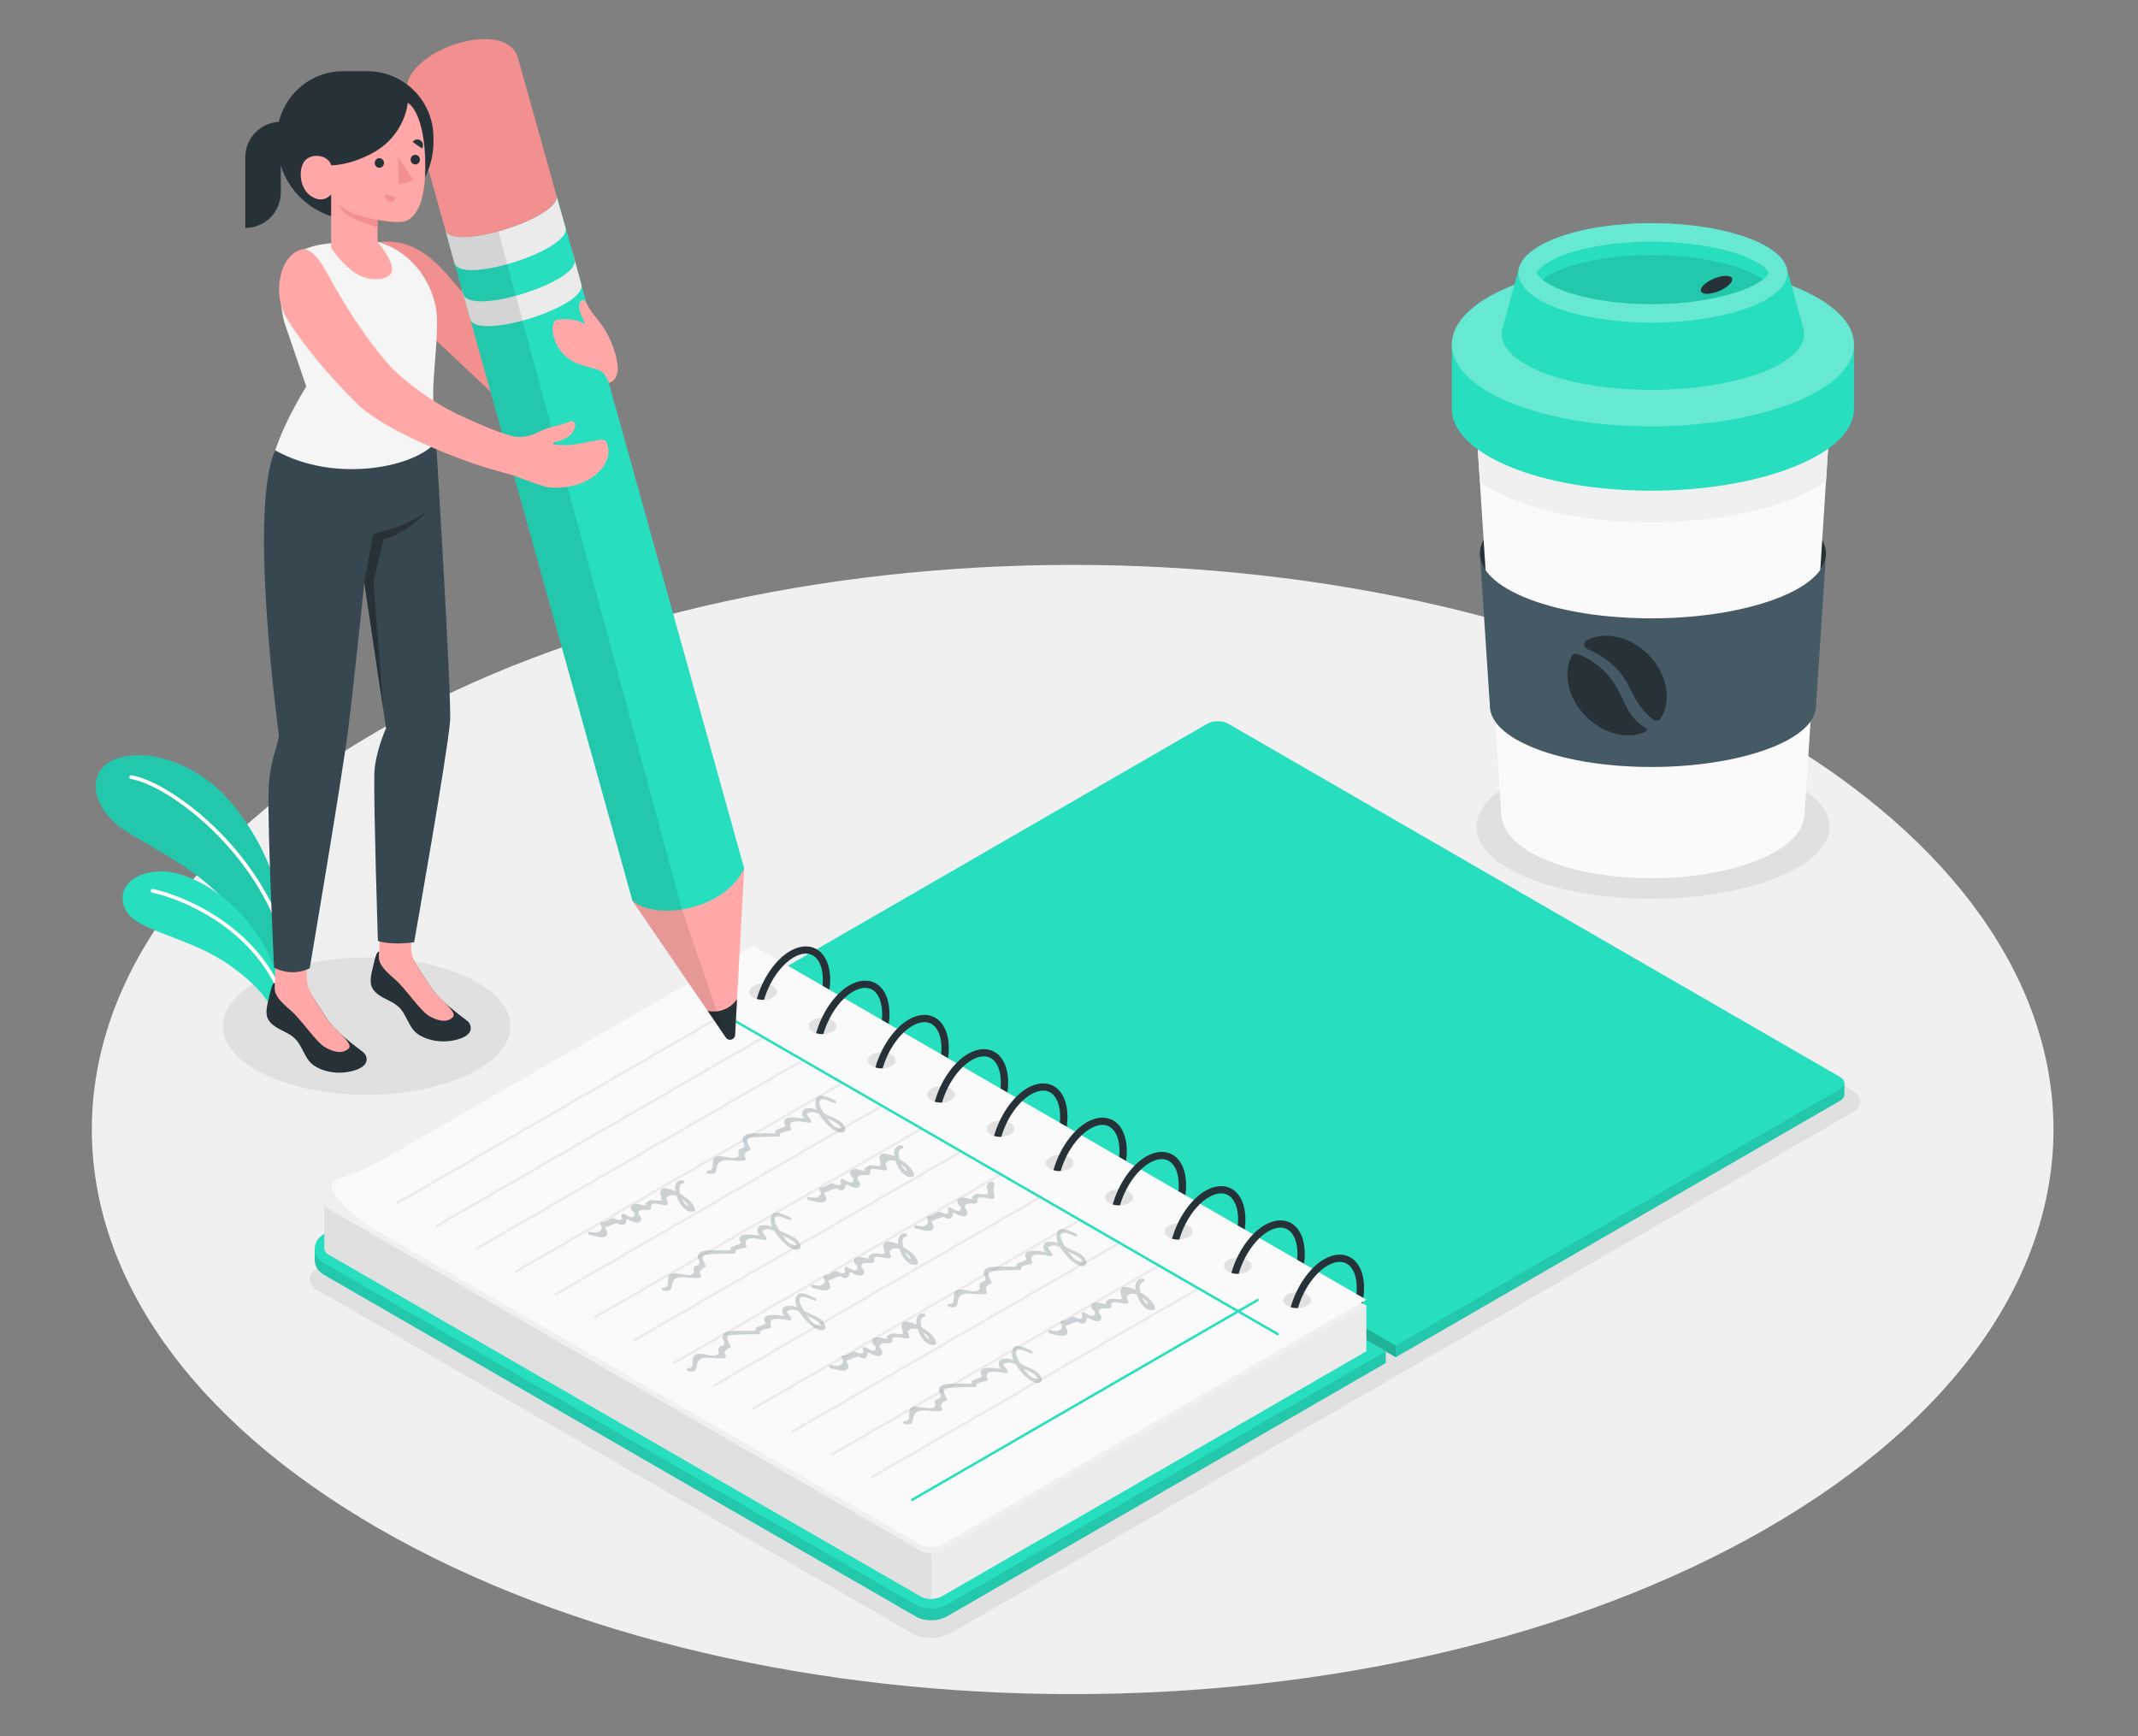 <?xml version="1.0" encoding="utf-8"?>
<!-- Generator: Adobe Illustrator 24.3.0, SVG Export Plug-In . SVG Version: 6.00 Build 0)  -->
<svg version="1.1" xmlns="http://www.w3.org/2000/svg" xmlns:xlink="http://www.w3.org/1999/xlink" x="0px" y="0px"
	 viewBox="0 0 500 406" style="enable-background:new 0 0 500 406;" xml:space="preserve">
<rect x="0" y="0" width="500" height="406" fill="#808080" stroke="none"/>
<style type="text/css">
	.st0{fill:#F0F0F0;}
	.st1{fill:#E0E0E0;}
	.st2{fill:#27DEBF;}
	.st3{opacity:0.1;}
	.st4{fill:#FFFFFF;}
	.st5{opacity:0.2;}
	.st6{fill:#EBEBEB;}
	.st7{fill:#FAFAFA;}
	.st8{fill:#263238;}
	.st9{fill:none;stroke:#EBEBEB;stroke-width:0.569;stroke-linecap:round;stroke-miterlimit:10;}
	.st10{fill:none;stroke:#27DEBF;stroke-width:0.569;stroke-linecap:round;stroke-miterlimit:10;}
	.st11{opacity:0.25;}
	.st12{fill:#455A64;}
	.st13{fill:#F28F8F;}
	.st14{fill:#FFA8A7;}
	.st15{fill:#37474F;}
	.st16{fill:#F5F5F5;}
	.st17{opacity:0.3;}
</style>
<g id="Floor">
	<path id="Floor_4_" class="st0" d="M88.66,357.53c89.58,51.57,234.81,51.57,324.39,0c89.58-51.57,89.58-135.17,0-186.74
		c-89.58-51.57-234.81-51.57-324.39,0C-0.92,222.36-0.92,305.96,88.66,357.53z"/>
</g>
<g id="Shadow">
	<path id="Shadows_1_" class="st1" d="M74.26,301.73l139,80.25c2.49,1.44,6.53,1.44,9.02,0l210.88-121.75
		c2.49-1.44,2.49-3.77,0-5.21l-138.99-80.25c-2.49-1.44-6.53-1.44-9.02,0L74.26,296.53C71.77,297.96,71.77,300.29,74.26,301.73z"/>
	<path id="Shadow_3_" class="st1" d="M415.57,181.49c-16.4-6.57-42.56-6.57-58.42,0c-15.86,6.57-15.86,17.22,0,23.78
		c15.86,6.57,42.01,6.57,58.42,0C431.97,198.7,431.97,188.06,415.57,181.49z"/>
	<ellipse id="Shadow_2_" class="st1" cx="85.75" cy="239.99" rx="33.63" ry="16.03"/>
</g>
<g id="Plants">
	<g id="Plants_4_">
		<g id="XMLID_1237_">
			<path id="XMLID_1241_" class="st2" d="M65.21,210.94c-0.51-6.35-5.41-17.18-12.66-24.9c-7.25-7.72-18.86-11.43-26.01-8.32
				c-6.67,2.9-5.2,11.83,3.6,17.12c8.8,5.29,21.9,11.77,26.39,21.78l8.69,12.02V210.94z"/>
			<path id="XMLID_1240_" class="st3" d="M65.21,210.94c-0.51-6.35-5.41-17.18-12.66-24.9c-7.25-7.72-18.86-11.43-26.01-8.32
				c-6.67,2.9-5.2,11.83,3.6,17.12c8.8,5.29,21.9,11.77,26.39,21.78l8.69,12.02V210.94z"/>
			<g id="XMLID_1238_">
				<path id="XMLID_1239_" class="st4" d="M66.13,219.26c0.05,0,0.09-0.01,0.14-0.02c0.23-0.08,0.36-0.33,0.28-0.56
					c-7.14-21.54-27.38-35.98-35.79-37.36c-0.23-0.04-0.47,0.12-0.51,0.36c-0.04,0.24,0.12,0.47,0.36,0.51
					c8.22,1.35,28.07,15.55,35.09,36.77C65.77,219.14,65.94,219.26,66.13,219.26z"/>
			</g>
		</g>
		<g id="XMLID_1235_">
			<path id="XMLID_1236_" class="st2" d="M64.26,237.16c-1.31-3.49-6.14-9.03-13.59-13.33c-8.23-4.76-18.31-6.44-20.92-10.44
				c-3.14-4.81,0.72-9.91,8.82-9.56c8.09,0.35,23.06,10.15,26.64,26.43L64.26,237.16z"/>
		</g>
		<g id="XMLID_1233_">
			<path id="XMLID_1234_" class="st4" d="M64.64,230.55c0.07,0,0.13-0.01,0.2-0.05c0.22-0.11,0.3-0.37,0.2-0.59
				c-6.97-13.87-21.67-20.35-29.26-22c-0.24-0.05-0.47,0.1-0.52,0.34c-0.05,0.24,0.1,0.47,0.34,0.52
				c7.44,1.61,21.84,7.96,28.66,21.54C64.32,230.46,64.48,230.55,64.64,230.55z"/>
		</g>
	</g>
</g>
<g id="Notebook_1_">
	<g id="Notebook_2_">
		<g id="XMLID_220_">
			<path id="XMLID_224_" class="st2" d="M178.43,231.99v-2.74l103.9-57.24c1.36-0.79,3.57-0.79,4.93,0l144.07,81.29
				c0,0,0,2.21,0,2.72c0,0.52-0.34,1.03-1.02,1.42l-103.9,59.98L178.43,231.99z"/>
			<path id="XMLID_223_" class="st3" d="M431.33,256.02c0-0.51,0-2.72,0-2.72l-1.76-0.99l-103.16,62.38v2.74l103.9-59.98
				C430.99,257.05,431.33,256.54,431.33,256.02z"/>
			<path id="XMLID_222_" class="st2" d="M178.43,229.25l103.9-59.98c1.36-0.79,3.57-0.79,4.93,0l143.05,82.59
				c1.36,0.79,1.36,2.06,0,2.85l-103.9,59.98L178.43,229.25z"/>
			<polygon id="XMLID_221_" class="st5" points="326.41,317.43 326.41,314.69 178.43,229.25 178.43,231.99 			"/>
		</g>
		<g id="XMLID_216_">
			<path id="XMLID_219_" class="st2" d="M180.8,233.31l-105.03,55.3l-2.16,3.4v2.73c0,1.37,0.79,2.6,2.16,3.4l138.42,79.92
				c1,0.58,2.28,0.89,3.6,0.89c1.32,0,2.6-0.32,3.6-0.89l102.69-59.29v-2.73L180.8,233.31z"/>
			<path id="XMLID_218_" class="st3" d="M180.8,233.31l-105.03,55.3l-2.16,3.4v2.73c0,1.37,0.79,2.6,2.16,3.4l138.42,79.92
				c1,0.58,2.28,0.89,3.6,0.89c1.32,0,2.6-0.32,3.6-0.89l102.69-59.29v-2.73L180.8,233.31z"/>
			<path id="XMLID_217_" class="st2" d="M217.8,376.21c-1.32,0-2.6-0.32-3.6-0.89L75.77,295.4c-1.37-0.79-2.16-2.03-2.16-3.4
				c0-1.37,0.79-2.6,2.16-3.4l100.41-57.97l147.91,85.4L221.4,375.32C220.4,375.89,219.12,376.21,217.8,376.21z"/>
		</g>
		<g id="XMLID_212_">
			<path id="XMLID_215_" class="st6" d="M176.18,222.61l-99.27,57.31l-1.02,1.42V292v0c0,0.51,0.34,1.03,1.02,1.42l138.43,79.92
				c1.36,0.79,3.57,0.79,4.93,0l99.27-57.31v-10.65L176.18,222.61z"/>
			<path id="XMLID_214_" class="st0" d="M319.54,305.38l-1.24,0.72l-16.15,9.32l-3.01,1.74l-78.87,45.53
				c-1.37,0.79-3.57,0.79-4.93,0L76.9,282.77c-1.35-0.79-1.35-2.06,0-2.85l1.32-0.76l97.95-56.55l142.13,82.06l0.3,0.18
				L319.54,305.38z"/>
			<path id="XMLID_213_" class="st1" d="M217.8,363.29v10.65c-0.89,0-1.79-0.19-2.46-0.59L76.9,293.42
				c-0.67-0.39-1.01-0.9-1.01-1.42v-10.65c0,0.51,0.34,1.02,1.01,1.42l138.43,79.93C216.01,363.09,216.91,363.29,217.8,363.29z"/>
		</g>
		<path id="XMLID_211_" class="st7" d="M319.54,303.96l-17.87,10.31l-2.8,1.62l-78.6,45.38c-1.37,0.79-3.57,0.79-4.93,0L91.37,289.7
			c-1.12-0.61-2.15-1.22-3.12-1.8c-5.04-3.07-8.08-5.82-10.03-8.74c-0.08-0.13-0.16-0.24-0.24-0.36c-0.16-0.24-0.26-0.49-0.31-0.74
			c-0.23-1.09,0.5-2.14,1.73-2.5c2.4-0.72,6.03-1.99,9.35-3.89c0.05-0.02,0.08-0.05,0.13-0.07l87.3-50.4L319.54,303.96z"/>
		<g id="XMLID_169_">
			<g id="XMLID_206_">
				<path id="XMLID_210_" class="st3" d="M301.04,302.71c-1.26,0.74-1.26,1.93,0,2.67c1.26,0.74,3.33,0.74,4.6,0
					c1.28-0.74,1.28-1.93,0-2.67C304.36,301.97,302.3,301.97,301.04,302.71z"/>
				<path id="XMLID_208_" class="st8" d="M315.83,294.08c-1.75-1.01-3.95-0.85-6.19,0.43c-3.47,2.01-6.48,6.5-7.79,11.2
					c0.52,0.17,1.12,0.24,1.7,0.2c1.21-4.19,3.87-8.14,6.94-9.93c1-0.57,1.96-0.87,2.82-0.87c0.6,0,1.16,0.15,1.66,0.43
					c1.48,0.85,2.33,2.94,2.33,5.7c0,0.46-0.02,0.91-0.08,1.37l1.62,0.93c0.11-0.77,0.17-1.55,0.17-2.3
					C319.02,297.87,317.85,295.25,315.83,294.08z"/>
				<path id="XMLID_207_" class="st8" d="M318.69,304.45c-0.01,0.13-0.05,0.26-0.08,0.4l-0.3-0.18L318.69,304.45z"/>
			</g>
			<g id="XMLID_202_">
				<path id="XMLID_205_" class="st3" d="M287.17,294.7c-1.26,0.74-1.26,1.93,0,2.67c1.26,0.74,3.33,0.74,4.6,0
					c1.28-0.74,1.28-1.93,0-2.67C290.49,293.96,288.43,293.96,287.17,294.7z"/>
				<path id="XMLID_203_" class="st8" d="M301.96,286.07c-1.75-1.01-3.95-0.85-6.19,0.43c-3.47,2.02-6.48,6.5-7.79,11.2
					c0.52,0.17,1.12,0.24,1.7,0.2c1.21-4.19,3.87-8.14,6.94-9.93c1-0.57,1.96-0.87,2.82-0.87c0.6,0,1.16,0.15,1.66,0.43
					c1.48,0.85,2.33,2.94,2.33,5.7c0,0.46-0.02,0.91-0.08,1.37l1.62,0.93c0.11-0.77,0.17-1.55,0.17-2.3
					C305.14,289.86,303.98,287.24,301.96,286.07z"/>
			</g>
			<g id="XMLID_198_">
				<path id="XMLID_201_" class="st3" d="M273.29,286.69c-1.26,0.74-1.26,1.93,0,2.67c1.26,0.74,3.33,0.74,4.6,0
					c1.28-0.74,1.28-1.93,0-2.67C276.62,285.95,274.56,285.95,273.29,286.69z"/>
				<path id="XMLID_199_" class="st8" d="M288.08,278.06c-1.75-1.01-3.95-0.85-6.19,0.43c-3.47,2.02-6.48,6.5-7.79,11.2
					c0.52,0.17,1.12,0.24,1.7,0.2c1.21-4.19,3.87-8.14,6.94-9.93c1-0.57,1.96-0.87,2.82-0.87c0.6,0,1.16,0.15,1.66,0.43
					c1.48,0.85,2.33,2.94,2.33,5.7c0,0.46-0.02,0.91-0.08,1.37l1.62,0.93c0.11-0.77,0.17-1.55,0.17-2.3
					C291.27,281.85,290.11,279.23,288.08,278.06z"/>
			</g>
			<g id="XMLID_194_">
				<path id="XMLID_197_" class="st3" d="M259.42,278.68c-1.26,0.74-1.26,1.93,0,2.67c1.26,0.74,3.33,0.74,4.6,0
					c1.28-0.74,1.28-1.93,0-2.67C262.74,277.94,260.68,277.94,259.42,278.68z"/>
				<path id="XMLID_195_" class="st8" d="M274.21,270.05c-1.75-1.01-3.95-0.85-6.19,0.43c-3.47,2.01-6.48,6.5-7.79,11.2
					c0.52,0.17,1.12,0.24,1.7,0.2c1.21-4.19,3.87-8.14,6.94-9.93c1-0.57,1.96-0.87,2.82-0.87c0.6,0,1.16,0.15,1.66,0.43
					c1.48,0.85,2.33,2.94,2.33,5.7c0,0.46-0.02,0.91-0.08,1.37l1.62,0.93c0.11-0.77,0.17-1.55,0.17-2.3
					C277.4,273.84,276.24,271.22,274.21,270.05z"/>
			</g>
			<g id="XMLID_190_">
				<path id="XMLID_193_" class="st3" d="M245.54,270.67c-1.26,0.74-1.26,1.93,0,2.67c1.26,0.74,3.33,0.74,4.6,0
					c1.28-0.74,1.28-1.93,0-2.67C248.87,269.93,246.81,269.93,245.54,270.67z"/>
				<path id="XMLID_191_" class="st8" d="M260.34,262.04c-1.75-1.01-3.95-0.85-6.19,0.43c-3.47,2.01-6.48,6.5-7.79,11.2
					c0.52,0.17,1.12,0.24,1.7,0.2c1.21-4.19,3.87-8.14,6.94-9.93c1-0.57,1.96-0.87,2.82-0.87c0.6,0,1.16,0.15,1.66,0.43
					c1.48,0.85,2.33,2.94,2.33,5.7c0,0.46-0.02,0.91-0.08,1.37l1.62,0.93c0.11-0.77,0.17-1.55,0.17-2.3
					C263.52,265.83,262.36,263.21,260.34,262.04z"/>
			</g>
			<g id="XMLID_186_">
				<path id="XMLID_189_" class="st3" d="M231.67,262.66c-1.26,0.74-1.26,1.93,0,2.67c1.26,0.74,3.33,0.74,4.6,0
					c1.28-0.74,1.28-1.93,0-2.67C234.99,261.92,232.93,261.92,231.67,262.66z"/>
				<path id="XMLID_187_" class="st8" d="M246.46,254.03c-1.75-1.01-3.95-0.85-6.19,0.43c-3.47,2.02-6.48,6.5-7.79,11.2
					c0.52,0.17,1.12,0.24,1.7,0.2c1.21-4.19,3.87-8.14,6.94-9.93c1-0.57,1.96-0.87,2.82-0.87c0.6,0,1.16,0.15,1.66,0.43
					c1.48,0.85,2.33,2.94,2.33,5.7c0,0.46-0.02,0.91-0.08,1.37l1.62,0.93c0.11-0.77,0.17-1.55,0.17-2.3
					C249.65,257.82,248.49,255.2,246.46,254.03z"/>
			</g>
			<g id="XMLID_182_">
				<path id="XMLID_185_" class="st3" d="M217.8,254.65c-1.26,0.74-1.26,1.93,0,2.67c1.26,0.74,3.33,0.74,4.6,0
					c1.28-0.74,1.28-1.93,0-2.67C221.12,253.91,219.06,253.91,217.8,254.65z"/>
				<path id="XMLID_183_" class="st8" d="M232.59,246.02c-1.75-1.01-3.95-0.85-6.19,0.43c-3.47,2.01-6.48,6.5-7.79,11.2
					c0.52,0.17,1.12,0.24,1.7,0.2c1.21-4.19,3.87-8.14,6.94-9.93c1-0.57,1.96-0.87,2.82-0.87c0.6,0,1.16,0.15,1.66,0.43
					c1.48,0.85,2.33,2.94,2.33,5.7c0,0.46-0.02,0.91-0.08,1.37l1.62,0.93c0.11-0.77,0.17-1.55,0.17-2.3
					C235.78,249.81,234.61,247.19,232.59,246.02z"/>
			</g>
			<g id="XMLID_178_">
				<path id="XMLID_181_" class="st3" d="M203.92,246.64c-1.26,0.74-1.26,1.93,0,2.67c1.26,0.74,3.33,0.74,4.6,0
					c1.28-0.74,1.28-1.93,0-2.67S205.19,245.9,203.92,246.64z"/>
				<path id="XMLID_179_" class="st8" d="M218.71,238.01c-1.75-1.01-3.95-0.85-6.19,0.43c-3.47,2.01-6.48,6.5-7.79,11.2
					c0.52,0.17,1.12,0.24,1.7,0.2c1.21-4.19,3.87-8.14,6.94-9.93c1-0.57,1.96-0.87,2.82-0.87c0.6,0,1.16,0.15,1.66,0.43
					c1.48,0.85,2.33,2.94,2.33,5.7c0,0.46-0.02,0.91-0.08,1.37l1.62,0.93c0.11-0.77,0.17-1.55,0.17-2.3
					C221.9,241.8,220.74,239.18,218.71,238.01z"/>
			</g>
			<g id="XMLID_174_">
				<path id="XMLID_177_" class="st3" d="M190.05,238.63c-1.26,0.74-1.26,1.93,0,2.67c1.26,0.74,3.33,0.74,4.6,0
					c1.28-0.74,1.28-1.93,0-2.67C193.38,237.89,191.31,237.89,190.05,238.63z"/>
				<path id="XMLID_175_" class="st8" d="M204.84,230c-1.75-1.01-3.95-0.85-6.19,0.43c-3.47,2.01-6.48,6.5-7.79,11.2
					c0.52,0.17,1.12,0.24,1.7,0.2c1.21-4.19,3.87-8.14,6.94-9.93c1-0.57,1.96-0.87,2.82-0.87c0.6,0,1.16,0.15,1.66,0.43
					c1.48,0.85,2.33,2.94,2.33,5.7c0,0.46-0.02,0.91-0.08,1.37l1.62,0.93c0.11-0.77,0.17-1.55,0.17-2.3
					C208.03,233.79,206.87,231.17,204.84,230z"/>
			</g>
			<g id="XMLID_170_">
				<path id="XMLID_173_" class="st3" d="M176.17,230.62c-1.26,0.74-1.26,1.93,0,2.67c1.26,0.74,3.33,0.74,4.6,0
					c1.28-0.74,1.28-1.93,0-2.67C179.5,229.88,177.44,229.88,176.17,230.62z"/>
				<path id="XMLID_171_" class="st8" d="M190.97,221.99c-1.75-1.01-3.95-0.85-6.19,0.43c-3.47,2.01-6.48,6.5-7.79,11.2
					c0.52,0.17,1.12,0.24,1.7,0.2c1.21-4.19,3.87-8.14,6.94-9.93c1-0.57,1.96-0.87,2.82-0.87c0.6,0,1.16,0.15,1.66,0.43
					c1.48,0.85,2.33,2.94,2.33,5.7c0,0.46-0.02,0.91-0.08,1.37l1.62,0.93c0.11-0.77,0.17-1.55,0.17-2.3
					C194.15,225.78,192.99,223.16,190.97,221.99z"/>
			</g>
		</g>
		<g id="XMLID_155_">
			<line id="XMLID_168_" class="st9" x1="280.3" y1="301.33" x2="203.92" y2="345.43"/>
			<line id="XMLID_167_" class="st9" x1="271.05" y1="295.99" x2="194.68" y2="340.09"/>
			<line id="XMLID_166_" class="st9" x1="261.8" y1="290.65" x2="185.43" y2="334.75"/>
			<line id="XMLID_165_" class="st9" x1="252.55" y1="285.31" x2="176.18" y2="329.41"/>
			<line id="XMLID_164_" class="st9" x1="243.3" y1="279.97" x2="166.93" y2="324.07"/>
			<line id="XMLID_163_" class="st9" x1="234.05" y1="274.63" x2="157.68" y2="318.73"/>
			<line id="XMLID_162_" class="st9" x1="224.8" y1="269.29" x2="148.43" y2="313.38"/>
			<line id="XMLID_161_" class="st9" x1="215.55" y1="263.95" x2="139.18" y2="308.04"/>
			<line id="XMLID_160_" class="st9" x1="206.3" y1="258.61" x2="129.93" y2="302.7"/>
			<line id="XMLID_159_" class="st9" x1="197.05" y1="253.27" x2="120.68" y2="297.36"/>
			<line id="XMLID_158_" class="st9" x1="187.8" y1="247.93" x2="111.43" y2="292.02"/>
			<line id="XMLID_157_" class="st9" x1="178.55" y1="242.59" x2="102.18" y2="286.68"/>
			<line id="XMLID_156_" class="st9" x1="169.3" y1="237.25" x2="92.93" y2="281.34"/>
		</g>
		<g id="XMLID_152_">
			<line id="XMLID_154_" class="st10" x1="164.67" y1="234.6" x2="298.8" y2="312.01"/>
			<line id="XMLID_153_" class="st10" x1="294.1" y1="304.05" x2="213.32" y2="350.77"/>
		</g>
		<g id="XMLID_114_" class="st11">
			<g id="XMLID_145_">
				<path id="XMLID_149_" class="st12" d="M253.69,294.28c-0.7-1.07-2.01-1.5-3.12-2c-0.46-0.21-0.97-0.49-1.51-0.77
					c-0.71-1.13-1.64-2.97-0.4-3.2c0.74-0.14,2.17,0.64,2.97,0.87c0.45,0.13,0.35-0.52,0.03-0.65c-1.36-0.53-3.96-2.22-4.52,0.09
					c-0.15,0.63-0.01,1.37,0.31,2.13c-0.68-0.26-1.37-0.43-2-0.37c-0.64,0.06-1.19,0.08-1.41,0.83c-0.12,0.41,0.05,0.59,0.08,0.9
					c0.04,0.47,0.51,0.63,0.65,0.66c-0.07-0.01-0.28-0.04-0.73-0.05c-0.96-0.04-3.59-0.67-4.21,0.52c-0.25,0.5,0.32,1.18,0.24,1.37
					c-0.04,0.09-1.92,0.72-2.24,0.92c-0.15,0.09-0.05,0.61-0.13,0.66c-0.29,0.17-2.22-0.03-2.78,0.02
					c-1.53,0.13-5.32-0.44-4.82,1.91c0.05,0.26,0.26,0.22,0.31,0.63c0.04,0.34,0.08,0.5,0.12,0.57c-0.06-0.01-0.16,0.04-0.36,0.32
					c-0.13,0.18-0.66,0.13-0.85,0.36c-0.73,0.91,0.38,1.23-0.52,1.79c-1.27,0.8-3.93-0.82-5.22,0.08c-1.15,0.8,0.35,3.08-1.69,3.12
					c-0.45,0.01-0.19,0.67,0.15,0.7c1.9,0.17,1.7-0.19,2.06-1.75c0.6-2.54,4.38-0.79,6.5-1.37c0.25-0.07,0.27-0.37,0.15-0.56
					c-0.56-0.9,0.09-1.4,0.93-1.79c0.23-0.11,0.28-0.33,0.16-0.55c-0.23-0.41-1.03-1.68-0.54-2.27c0.11-0.14,1.99-0.25,2.25-0.26
					c1.65-0.09,3.29-0.17,4.94-0.09c0.23,0.01,0.41-0.26,0.32-0.47c-0.24-0.53,1.9-0.87,2.37-0.98c0.19-0.04,0.27-0.29,0.2-0.45
					c-1.02-2.54,2.74-1.6,4.3-1.36c0.3,0.05,0.52-0.19,0.43-0.48c-0.24-0.85-2.13-1.71,0.11-2.03c0.44-0.06,1.06,0.13,1.72,0.41
					c1.03,1.74,2.75,3.42,3.91,4.03C253.33,296.52,254.83,296,253.69,294.28z M253,294.74c0.47,0.63-1,0.12-1.18,0.04
					c-0.87-0.39-1.44-1.34-1.96-2.09c0.46,0.25,0.86,0.48,1.16,0.61C251.82,293.67,252.46,294,253,294.74z"/>
				<path id="XMLID_146_" class="st12" d="M215.49,310.37c-0.28-1.1-0.31-2.31,0.71-2.45c0.49-0.06,0.14-0.73-0.23-0.75
					c-1.38-0.04-1.82,1.15-1.64,2.6c-0.64-0.29-1.23-0.49-1.71-0.58c-0.9-0.17-1.48-0.2-1.78,0.72c-0.18,0.55,0.26,0.9,0.23,1.39
					c-0.05,0.72,0.67,0.42-0.41,0.71c-0.27,0.07-0.94-0.12-1.26-0.13c-1.09-0.05-1.19,0.02-1.86,0.58c-0.68,0.57,1,0.84-0.99,0.52
					c-0.51-0.08-1.03-0.34-1.56-0.22c-0.73,0.17-1.12,0.38-1,1.19c0.05,0.36,0.84,0.85,0.84,1.08c-0.04,1.76-1.91,0.27-2.62,0
					c-0.2-0.07-0.44,0.05-0.45,0.27c-0.03,0.87,0.58,1.17-0.68,1.25c-0.15,0.01-1.02-0.48-1.3-0.48c-0.81-0.02-1.56,1.06-2.62,0.97
					c-0.29-0.02-0.39,0.24-0.3,0.47c0.29,0.79,0.72,1.27-0.87,1.96c-0.04,0.02-1.88-0.23-1.84-0.23c-0.46-0.01-0.17,0.74,0.19,0.77
					c0.73,0.05,3.2,1.1,3.93,0.11c0.54-0.73-0.52-1.57-0.26-2.03c-0.17,0.3,1.41-0.43,1.58-0.49c0.26-0.09,0.9-0.35,1.24-0.34
					c0.22,0.01,0.41,0.36,0.64,0.36c0.31,0,0.64,0.15,0.92-0.02c0.21-0.13,0.35-0.52,0.46-0.59c0.28-0.18-0.36-0.41,0.19-0.6
					c0.4-0.14,0.75,0.27,1.12,0.39c0.6,0.19,1.5,0.63,2.01-0.01c0.66-0.83-0.56-1.41-0.44-1.97c0.26-1.25,2.04-0.3,2.86-0.86
					c0.13-0.09,0.16-0.25,0.12-0.38c-0.5-1.73,2.63-0.38,3.62-0.56c0.18-0.03,0.36-0.15,0.34-0.36c-0.02-0.16-0.39-1.07-0.39-1.09
					c0.25-1.04,1.67-0.92,2.33-0.75c0.63,2.1,2.3,4.23,4.12,3.66c0.13-0.04,0.24-0.17,0.23-0.32
					C218.81,312.78,217.19,311.35,215.49,310.37z M216.15,312.1c-0.06-0.11-0.15-0.28-0.24-0.5c0.61,0.45,1.18,0.98,1.28,1.26
					C217.54,313.91,216.32,312.39,216.15,312.1z"/>
			</g>
			<g id="XMLID_138_">
				<path id="XMLID_142_" class="st12" d="M243.25,321.64c-0.7-1.07-2.01-1.5-3.12-2c-0.46-0.21-0.97-0.49-1.51-0.77
					c-0.71-1.13-1.64-2.97-0.4-3.2c0.74-0.14,2.17,0.64,2.97,0.87c0.45,0.13,0.35-0.52,0.03-0.65c-1.36-0.53-3.96-2.22-4.52,0.09
					c-0.15,0.63-0.01,1.37,0.31,2.13c-0.68-0.26-1.37-0.43-2-0.37c-0.64,0.06-1.19,0.08-1.41,0.83c-0.12,0.41,0.05,0.59,0.08,0.9
					c0.04,0.47,0.51,0.63,0.65,0.66c-0.07-0.01-0.28-0.04-0.73-0.05c-0.96-0.04-3.59-0.67-4.21,0.52c-0.25,0.5,0.32,1.18,0.24,1.37
					c-0.04,0.09-1.92,0.72-2.24,0.92c-0.15,0.09-0.05,0.61-0.13,0.66c-0.29,0.17-2.22-0.03-2.78,0.02
					c-1.53,0.13-5.32-0.44-4.82,1.91c0.05,0.26,0.26,0.22,0.31,0.63c0.04,0.34,0.08,0.5,0.12,0.57c-0.06-0.01-0.16,0.04-0.36,0.32
					c-0.13,0.18-0.66,0.13-0.85,0.36c-0.73,0.91,0.38,1.23-0.52,1.79c-1.27,0.8-3.93-0.82-5.22,0.08c-1.15,0.8,0.35,3.08-1.69,3.12
					c-0.45,0.01-0.19,0.67,0.15,0.7c1.9,0.17,1.7-0.19,2.06-1.75c0.6-2.54,4.38-0.79,6.5-1.37c0.25-0.07,0.27-0.37,0.15-0.56
					c-0.56-0.9,0.09-1.4,0.93-1.79c0.23-0.11,0.28-0.33,0.16-0.55c-0.23-0.41-1.03-1.68-0.54-2.27c0.11-0.14,1.99-0.25,2.25-0.26
					c1.65-0.09,3.29-0.17,4.94-0.09c0.23,0.01,0.41-0.26,0.32-0.47c-0.24-0.53,1.9-0.87,2.37-0.98c0.19-0.04,0.27-0.29,0.2-0.45
					c-1.02-2.54,2.74-1.6,4.3-1.36c0.3,0.05,0.52-0.19,0.43-0.48c-0.24-0.85-2.13-1.71,0.11-2.03c0.44-0.06,1.06,0.13,1.72,0.41
					c1.03,1.74,2.75,3.42,3.91,4.03C242.88,323.88,244.39,323.37,243.25,321.64z M242.56,322.1c0.47,0.63-1,0.12-1.18,0.04
					c-0.87-0.39-1.44-1.34-1.96-2.09c0.46,0.25,0.86,0.48,1.16,0.61C241.38,321.04,242.01,321.37,242.56,322.1z"/>
				<path id="XMLID_139_" class="st12" d="M266.72,302.24c-0.28-1.1-0.31-2.31,0.71-2.45c0.49-0.06,0.14-0.73-0.23-0.75
					c-1.38-0.04-1.82,1.15-1.64,2.6c-0.64-0.29-1.23-0.49-1.71-0.58c-0.9-0.17-1.48-0.2-1.78,0.72c-0.18,0.55,0.26,0.9,0.23,1.39
					c-0.05,0.72,0.67,0.42-0.41,0.71c-0.27,0.07-0.94-0.12-1.26-0.13c-1.09-0.05-1.19,0.02-1.86,0.58c-0.68,0.57,1,0.84-0.99,0.52
					c-0.51-0.08-1.03-0.34-1.56-0.22c-0.73,0.17-1.12,0.38-1,1.19c0.05,0.36,0.84,0.85,0.84,1.08c-0.04,1.76-1.91,0.27-2.62,0
					c-0.2-0.07-0.44,0.05-0.45,0.27c-0.03,0.87,0.58,1.17-0.68,1.25c-0.15,0.01-1.02-0.48-1.3-0.48c-0.81-0.02-1.56,1.06-2.62,0.97
					c-0.29-0.02-0.39,0.24-0.3,0.47c0.29,0.79,0.72,1.27-0.87,1.96c-0.04,0.02-1.88-0.23-1.84-0.23c-0.46-0.01-0.17,0.74,0.19,0.77
					c0.73,0.05,3.2,1.1,3.93,0.11c0.54-0.73-0.52-1.57-0.26-2.03c-0.17,0.3,1.41-0.43,1.58-0.49c0.26-0.09,0.9-0.35,1.24-0.34
					c0.22,0.01,0.41,0.36,0.64,0.36c0.31,0,0.64,0.15,0.92-0.02c0.21-0.13,0.35-0.52,0.46-0.59c0.28-0.18-0.36-0.41,0.19-0.6
					c0.4-0.14,0.75,0.27,1.12,0.39c0.6,0.19,1.5,0.63,2.01-0.01c0.66-0.83-0.56-1.41-0.44-1.97c0.26-1.25,2.04-0.3,2.86-0.86
					c0.13-0.09,0.16-0.25,0.12-0.38c-0.5-1.73,2.63-0.38,3.62-0.56c0.18-0.03,0.36-0.15,0.34-0.36c-0.02-0.16-0.39-1.07-0.39-1.09
					c0.25-1.04,1.67-0.92,2.33-0.75c0.63,2.1,2.3,4.23,4.12,3.66c0.13-0.04,0.24-0.17,0.23-0.32
					C270.04,304.65,268.42,303.22,266.72,302.24z M267.38,303.97c-0.06-0.11-0.15-0.28-0.24-0.5c0.61,0.45,1.18,0.98,1.28,1.26
					C268.77,305.78,267.55,304.26,267.38,303.97z"/>
			</g>
			<g id="XMLID_131_">
				<path id="XMLID_135_" class="st12" d="M197.28,263.09c-0.7-1.07-2.01-1.5-3.12-2c-0.46-0.21-0.97-0.49-1.51-0.77
					c-0.71-1.13-1.64-2.97-0.4-3.2c0.74-0.14,2.17,0.64,2.97,0.87c0.45,0.13,0.35-0.52,0.03-0.65c-1.36-0.53-3.96-2.22-4.52,0.09
					c-0.15,0.63-0.01,1.37,0.31,2.13c-0.68-0.26-1.37-0.43-2-0.37c-0.64,0.06-1.19,0.08-1.41,0.83c-0.12,0.41,0.05,0.59,0.08,0.9
					c0.04,0.47,0.51,0.63,0.65,0.66c-0.07-0.01-0.28-0.04-0.73-0.05c-0.96-0.04-3.59-0.67-4.21,0.52c-0.25,0.5,0.32,1.18,0.24,1.37
					c-0.04,0.09-1.92,0.72-2.24,0.92c-0.15,0.09-0.05,0.61-0.13,0.66c-0.29,0.16-2.22-0.03-2.78,0.02
					c-1.53,0.13-5.32-0.44-4.82,1.91c0.05,0.26,0.26,0.22,0.31,0.63c0.04,0.34,0.08,0.5,0.12,0.57c-0.06-0.01-0.16,0.04-0.36,0.32
					c-0.13,0.18-0.66,0.12-0.85,0.36c-0.73,0.91,0.38,1.23-0.52,1.79c-1.27,0.8-3.93-0.82-5.22,0.08c-1.15,0.8,0.35,3.08-1.69,3.12
					c-0.45,0.01-0.19,0.67,0.15,0.7c1.9,0.17,1.7-0.19,2.06-1.75c0.6-2.54,4.38-0.79,6.5-1.37c0.25-0.07,0.27-0.37,0.15-0.56
					c-0.56-0.9,0.09-1.4,0.93-1.79c0.23-0.11,0.28-0.33,0.16-0.55c-0.23-0.41-1.03-1.68-0.54-2.27c0.11-0.14,1.99-0.25,2.25-0.26
					c1.65-0.09,3.29-0.17,4.94-0.09c0.23,0.01,0.41-0.26,0.32-0.47c-0.24-0.53,1.9-0.87,2.37-0.98c0.19-0.04,0.27-0.29,0.2-0.45
					c-1.02-2.54,2.74-1.6,4.3-1.36c0.3,0.05,0.52-0.19,0.43-0.48c-0.24-0.85-2.13-1.71,0.11-2.03c0.44-0.06,1.06,0.13,1.72,0.41
					c1.03,1.74,2.75,3.42,3.91,4.03C196.91,265.33,198.42,264.82,197.28,263.09z M196.59,263.55c0.47,0.63-1,0.12-1.18,0.04
					c-0.87-0.39-1.44-1.34-1.96-2.09c0.46,0.25,0.86,0.48,1.16,0.61C195.41,262.49,196.04,262.82,196.59,263.55z"/>
				<path id="XMLID_132_" class="st12" d="M159.08,279.18c-0.28-1.1-0.31-2.31,0.71-2.45c0.49-0.06,0.14-0.73-0.23-0.75
					c-1.38-0.04-1.82,1.15-1.64,2.6c-0.64-0.29-1.23-0.49-1.71-0.58c-0.9-0.17-1.48-0.2-1.78,0.72c-0.18,0.55,0.26,0.9,0.23,1.39
					c-0.05,0.72,0.67,0.42-0.41,0.71c-0.27,0.07-0.94-0.12-1.26-0.13c-1.09-0.05-1.19,0.02-1.86,0.58c-0.68,0.57,1,0.84-0.99,0.52
					c-0.51-0.08-1.03-0.34-1.56-0.22c-0.73,0.17-1.12,0.38-1,1.19c0.05,0.36,0.84,0.85,0.84,1.08c-0.04,1.76-1.91,0.27-2.62,0
					c-0.2-0.07-0.44,0.05-0.45,0.27c-0.03,0.87,0.58,1.17-0.68,1.25c-0.15,0.01-1.02-0.48-1.3-0.48c-0.81-0.02-1.56,1.06-2.62,0.97
					c-0.29-0.02-0.39,0.24-0.3,0.47c0.29,0.79,0.72,1.27-0.87,1.96c-0.04,0.02-1.88-0.23-1.84-0.23c-0.46-0.01-0.17,0.74,0.19,0.77
					c0.73,0.05,3.2,1.1,3.93,0.11c0.54-0.73-0.52-1.57-0.26-2.03c-0.17,0.3,1.41-0.43,1.58-0.49c0.26-0.09,0.9-0.35,1.24-0.34
					c0.22,0.01,0.41,0.36,0.64,0.36c0.31,0,0.64,0.15,0.92-0.02c0.21-0.13,0.35-0.52,0.46-0.59c0.28-0.18-0.36-0.41,0.19-0.6
					c0.4-0.14,0.75,0.27,1.12,0.39c0.6,0.19,1.5,0.63,2.01-0.01c0.66-0.83-0.56-1.41-0.44-1.97c0.26-1.25,2.04-0.3,2.86-0.86
					c0.13-0.09,0.16-0.25,0.12-0.38c-0.5-1.73,2.63-0.38,3.62-0.56c0.18-0.03,0.36-0.15,0.34-0.36c-0.02-0.16-0.39-1.07-0.39-1.09
					c0.25-1.04,1.67-0.92,2.33-0.75c0.63,2.1,2.3,4.23,4.12,3.66c0.13-0.04,0.24-0.17,0.23-0.32
					C162.4,281.6,160.77,280.16,159.08,279.18z M159.73,280.91c-0.06-0.11-0.15-0.28-0.24-0.5c0.61,0.45,1.18,0.98,1.28,1.26
					C161.13,282.73,159.91,281.21,159.73,280.91z"/>
			</g>
			<g id="XMLID_124_">
				<path id="XMLID_128_" class="st12" d="M186.83,290.46c-0.7-1.07-2.01-1.5-3.12-2c-0.46-0.21-0.97-0.49-1.51-0.77
					c-0.71-1.13-1.64-2.97-0.4-3.2c0.74-0.14,2.17,0.64,2.97,0.87c0.45,0.13,0.35-0.52,0.03-0.65c-1.36-0.53-3.96-2.22-4.52,0.09
					c-0.15,0.63-0.01,1.37,0.31,2.13c-0.68-0.26-1.37-0.43-2-0.37c-0.64,0.06-1.19,0.08-1.41,0.83c-0.12,0.41,0.05,0.59,0.08,0.9
					c0.04,0.47,0.51,0.63,0.65,0.66c-0.07-0.01-0.28-0.04-0.73-0.05c-0.96-0.04-3.59-0.67-4.21,0.52c-0.25,0.5,0.32,1.18,0.24,1.37
					c-0.04,0.09-1.92,0.72-2.24,0.92c-0.15,0.09-0.05,0.61-0.13,0.66c-0.29,0.17-2.22-0.03-2.78,0.02
					c-1.53,0.13-5.32-0.44-4.82,1.91c0.05,0.26,0.26,0.22,0.31,0.63c0.04,0.34,0.08,0.5,0.12,0.57c-0.06-0.01-0.16,0.04-0.36,0.32
					c-0.13,0.18-0.66,0.12-0.85,0.36c-0.73,0.91,0.38,1.23-0.52,1.79c-1.27,0.8-3.93-0.82-5.22,0.08c-1.15,0.8,0.35,3.08-1.69,3.12
					c-0.45,0.01-0.19,0.67,0.15,0.7c1.9,0.17,1.7-0.19,2.06-1.75c0.6-2.54,4.38-0.79,6.5-1.37c0.25-0.07,0.27-0.37,0.15-0.56
					c-0.56-0.9,0.09-1.4,0.93-1.79c0.23-0.11,0.28-0.33,0.16-0.55c-0.23-0.41-1.03-1.68-0.54-2.27c0.11-0.14,1.99-0.25,2.25-0.26
					c1.65-0.09,3.29-0.17,4.94-0.09c0.23,0.01,0.41-0.26,0.32-0.47c-0.24-0.53,1.9-0.87,2.37-0.98c0.19-0.04,0.27-0.29,0.2-0.45
					c-1.02-2.54,2.74-1.6,4.3-1.36c0.3,0.05,0.52-0.19,0.43-0.48c-0.24-0.85-2.13-1.71,0.11-2.03c0.44-0.06,1.06,0.13,1.72,0.41
					c1.03,1.74,2.75,3.42,3.91,4.03C186.47,292.7,187.97,292.19,186.83,290.46z M186.14,290.92c0.47,0.63-1,0.12-1.18,0.04
					c-0.87-0.39-1.44-1.34-1.96-2.09c0.46,0.25,0.86,0.48,1.16,0.61C184.96,289.85,185.6,290.19,186.14,290.92z"/>
				<path id="XMLID_125_" class="st12" d="M210.31,271.05c-0.28-1.1-0.31-2.31,0.71-2.45c0.49-0.06,0.14-0.73-0.23-0.75
					c-1.38-0.04-1.82,1.15-1.64,2.6c-0.64-0.29-1.23-0.49-1.71-0.58c-0.9-0.17-1.48-0.2-1.78,0.72c-0.18,0.55,0.26,0.9,0.23,1.39
					c-0.05,0.72,0.67,0.42-0.41,0.71c-0.27,0.07-0.94-0.12-1.26-0.13c-1.09-0.05-1.19,0.02-1.86,0.58c-0.68,0.57,1,0.84-0.99,0.52
					c-0.51-0.08-1.03-0.34-1.56-0.22c-0.73,0.17-1.12,0.38-1,1.19c0.05,0.36,0.84,0.85,0.84,1.08c-0.04,1.76-1.91,0.27-2.62,0
					c-0.2-0.07-0.44,0.05-0.45,0.27c-0.03,0.87,0.58,1.17-0.68,1.25c-0.15,0.01-1.02-0.48-1.3-0.48c-0.81-0.02-1.56,1.06-2.62,0.97
					c-0.29-0.02-0.39,0.24-0.3,0.47c0.29,0.79,0.72,1.27-0.87,1.96c-0.04,0.02-1.88-0.23-1.84-0.23c-0.46-0.01-0.17,0.74,0.19,0.77
					c0.73,0.05,3.2,1.1,3.93,0.11c0.54-0.73-0.52-1.57-0.26-2.03c-0.17,0.3,1.41-0.43,1.58-0.49c0.26-0.09,0.9-0.35,1.24-0.34
					c0.22,0.01,0.41,0.36,0.64,0.36c0.31,0,0.64,0.15,0.92-0.02c0.21-0.13,0.35-0.52,0.46-0.59c0.28-0.18-0.36-0.41,0.19-0.6
					c0.4-0.14,0.75,0.27,1.12,0.39c0.6,0.19,1.5,0.63,2.01-0.01c0.66-0.83-0.56-1.41-0.44-1.97c0.26-1.25,2.04-0.3,2.86-0.86
					c0.13-0.09,0.16-0.25,0.12-0.38c-0.5-1.73,2.63-0.38,3.62-0.56c0.18-0.03,0.36-0.15,0.34-0.36c-0.02-0.16-0.39-1.07-0.39-1.09
					c0.25-1.04,1.67-0.92,2.33-0.75c0.63,2.1,2.3,4.23,4.12,3.66c0.13-0.04,0.24-0.17,0.23-0.32
					C213.62,273.47,212,272.03,210.31,271.05z M210.96,272.78c-0.06-0.11-0.15-0.28-0.24-0.5c0.61,0.45,1.18,0.98,1.28,1.26
					C212.35,274.6,211.13,273.08,210.96,272.78z"/>
			</g>
			<g id="XMLID_115_">
				<path id="XMLID_121_" class="st12" d="M192.63,309.29c-0.7-1.07-2.01-1.5-3.12-2c-0.46-0.21-0.97-0.49-1.51-0.77
					c-0.71-1.13-1.64-2.97-0.4-3.2c0.74-0.14,2.17,0.64,2.97,0.87c0.45,0.13,0.35-0.52,0.03-0.65c-1.36-0.53-3.96-2.22-4.52,0.09
					c-0.15,0.63-0.01,1.37,0.31,2.13c-0.68-0.26-1.37-0.43-2-0.37c-0.64,0.06-1.19,0.08-1.41,0.83c-0.12,0.41,0.05,0.59,0.08,0.9
					c0.04,0.47,0.51,0.63,0.65,0.66c-0.07-0.01-0.28-0.04-0.73-0.05c-0.96-0.04-3.59-0.67-4.21,0.52c-0.25,0.5,0.32,1.18,0.24,1.37
					c-0.04,0.09-1.92,0.72-2.24,0.92c-0.15,0.09-0.05,0.61-0.13,0.66c-0.29,0.17-2.22-0.03-2.78,0.02
					c-1.53,0.13-5.32-0.44-4.82,1.91c0.05,0.26,0.26,0.22,0.31,0.63c0.04,0.34,0.08,0.5,0.12,0.57c-0.06-0.01-0.16,0.04-0.36,0.32
					c-0.13,0.18-0.66,0.13-0.85,0.36c-0.73,0.91,0.38,1.23-0.52,1.79c-1.27,0.8-3.93-0.82-5.22,0.08c-1.15,0.8,0.35,3.08-1.69,3.12
					c-0.45,0.01-0.19,0.67,0.15,0.7c1.9,0.17,1.7-0.19,2.06-1.75c0.6-2.54,4.38-0.79,6.5-1.37c0.25-0.07,0.27-0.37,0.15-0.56
					c-0.56-0.9,0.09-1.4,0.93-1.79c0.23-0.11,0.28-0.33,0.16-0.55c-0.23-0.41-1.03-1.68-0.54-2.27c0.11-0.14,1.99-0.25,2.25-0.26
					c1.65-0.09,3.29-0.17,4.94-0.09c0.23,0.01,0.41-0.26,0.32-0.47c-0.24-0.53,1.9-0.87,2.37-0.98c0.19-0.04,0.27-0.29,0.2-0.45
					c-1.02-2.54,2.74-1.6,4.3-1.36c0.3,0.05,0.52-0.19,0.43-0.48c-0.24-0.85-2.13-1.71,0.11-2.03c0.44-0.06,1.06,0.13,1.72,0.41
					c1.03,1.74,2.75,3.42,3.91,4.03C192.27,311.53,193.77,311.02,192.63,309.29z M191.94,309.75c0.47,0.63-1,0.12-1.18,0.04
					c-0.87-0.39-1.44-1.34-1.96-2.09c0.46,0.25,0.86,0.48,1.16,0.61C190.76,308.68,191.4,309.02,191.94,309.75z"/>
				<path id="XMLID_118_" class="st12" d="M211.23,291.61c-0.28-1.1-0.31-2.31,0.71-2.45c0.49-0.06,0.14-0.73-0.23-0.75
					c-1.38-0.04-1.82,1.15-1.64,2.6c-0.64-0.29-1.23-0.49-1.71-0.58c-0.9-0.17-1.48-0.2-1.78,0.72c-0.18,0.55,0.26,0.9,0.23,1.39
					c-0.05,0.72,0.67,0.42-0.41,0.71c-0.27,0.07-0.94-0.12-1.26-0.13c-1.09-0.05-1.19,0.02-1.86,0.58c-0.68,0.57,1,0.84-0.99,0.52
					c-0.51-0.08-1.03-0.34-1.56-0.22c-0.73,0.17-1.12,0.38-1,1.19c0.05,0.36,0.84,0.85,0.84,1.08c-0.04,1.76-1.91,0.27-2.62,0
					c-0.2-0.07-0.44,0.05-0.45,0.27c-0.03,0.87,0.58,1.17-0.68,1.25c-0.15,0.01-1.02-0.48-1.3-0.48c-0.81-0.02-1.56,1.06-2.62,0.97
					c-0.29-0.02-0.39,0.24-0.3,0.47c0.29,0.79,0.72,1.27-0.87,1.96c-0.04,0.02-1.88-0.23-1.84-0.23c-0.46-0.01-0.17,0.74,0.19,0.77
					c0.73,0.05,3.2,1.1,3.93,0.11c0.54-0.73-0.52-1.57-0.26-2.03c-0.17,0.3,1.41-0.43,1.58-0.49c0.26-0.09,0.9-0.35,1.24-0.34
					c0.22,0.01,0.41,0.36,0.64,0.36c0.31,0,0.64,0.15,0.92-0.02c0.21-0.13,0.35-0.52,0.46-0.59c0.28-0.18-0.36-0.41,0.19-0.6
					c0.4-0.14,0.75,0.27,1.12,0.39c0.6,0.19,1.5,0.63,2.01-0.01c0.66-0.83-0.56-1.41-0.44-1.97c0.26-1.25,2.04-0.3,2.86-0.86
					c0.13-0.09,0.16-0.25,0.12-0.38c-0.5-1.73,2.63-0.38,3.62-0.56c0.18-0.03,0.36-0.15,0.34-0.36c-0.02-0.16-0.39-1.07-0.39-1.09
					c0.25-1.04,1.67-0.92,2.33-0.75c0.64,2.1,2.3,4.23,4.12,3.66c0.13-0.04,0.24-0.17,0.23-0.32
					C214.54,294.02,212.92,292.59,211.23,291.61z M211.88,293.34c-0.06-0.11-0.15-0.28-0.24-0.5c0.61,0.45,1.18,0.98,1.28,1.26
					C213.27,295.15,212.05,293.63,211.88,293.34z"/>
				<path id="XMLID_116_" class="st12" d="M232.52,277.28c0.02-0.14,0.03-0.28-0.01-0.42c-0.3-1.08-1.54-0.27-1.75,0.39
					c-0.18,0.55,0.26,0.9,0.23,1.39c-0.05,0.72,0.67,0.42-0.41,0.71c-0.27,0.07-0.94-0.12-1.26-0.13c-1.09-0.05-1.19,0.02-1.86,0.58
					c-0.68,0.57,1,0.84-0.99,0.52c-0.51-0.08-1.03-0.34-1.56-0.22c-0.73,0.17-1.12,0.38-1,1.19c0.05,0.36,0.84,0.85,0.84,1.08
					c-0.04,1.76-1.91,0.27-2.62,0c-0.2-0.07-0.44,0.05-0.45,0.27c-0.03,0.87,0.58,1.17-0.68,1.25c-0.15,0.01-1.02-0.48-1.3-0.48
					c-0.81-0.02-1.56,1.06-2.62,0.97c-0.29-0.02-0.39,0.24-0.3,0.47c0.29,0.79,0.72,1.27-0.87,1.96c-0.04,0.02-1.88-0.23-1.84-0.23
					c-0.46-0.01-0.17,0.74,0.19,0.77c0.73,0.05,3.2,1.1,3.93,0.11c0.54-0.73-0.52-1.57-0.26-2.03c-0.17,0.3,1.41-0.43,1.58-0.49
					c0.26-0.09,0.9-0.35,1.24-0.34c0.22,0.01,0.41,0.36,0.64,0.36c0.31,0,0.64,0.15,0.92-0.02c0.21-0.13,0.35-0.52,0.46-0.59
					c0.28-0.19-0.36-0.41,0.19-0.6c0.4-0.14,0.75,0.27,1.12,0.39c0.6,0.19,1.5,0.63,2.01-0.01c0.66-0.83-0.56-1.41-0.44-1.97
					c0.26-1.25,2.04-0.3,2.86-0.86c0.13-0.09,0.16-0.25,0.12-0.38c-0.5-1.73,2.63-0.38,3.62-0.56c0.18-0.03,0.36-0.15,0.34-0.36
					c-0.1-0.8-0.36-1.37-0.14-2.23C232.44,277.62,232.5,277.45,232.52,277.28z"/>
			</g>
		</g>
	</g>
</g>
<g id="Character">
	<g id="Character_1_">
		<g id="XMLID_1080_">
			<path id="XMLID_1081_" class="st13" d="M105.29,65.06c4.66,5.57,12.36,13.09,16.72,18.57c2.29,2.88,3.59,6.45,3.54,10.12
				c-0.04,2.73-0.78,5.01-3.45,3.85c-1.93-0.84-3.15-1.84-5.97-4.61c-2.53-2.5-14.77-13.97-14.77-13.97s-2.29-14.1-6.07-15.24
				c-3.78-1.15-7-7.18-7-7.18C94.46,55.98,99.38,58,105.29,65.06z"/>
		</g>
		<g id="XMLID_865_">
			<g id="XMLID_1103_">
				<g id="XMLID_1104_">
					<path id="XMLID_1483_" class="st14" d="M147.89,210.64l21.87,32.01c0.64,0.93,2.09,0.52,2.15-0.6l2.13-38.94L147.89,210.64z"/>
					<path id="XMLID_1482_" class="st8" d="M171.91,242.05c-0.06,1.13-1.52,1.53-2.15,0.6l-4.27-6.25l0,0
						c2.39,0.54,4.88-0.3,6.45-2.17l0.43-0.51L171.91,242.05z"/>
					<path id="XMLID_1481_" class="st2" d="M130.1,45.58l0.96,3.46l1.18,4.17l41.8,149.91c-1.9,3.93-5.56,6.68-9.61,8.24
						c-6.16,2.41-13.24,2.12-16.53-0.72l-41.49-148.8l-2.22-7.97C105.92,58.94,131.76,50.7,130.1,45.58z"/>
					<path id="XMLID_1128_" class="st6" d="M133.81,58.73l2.14,7.72c0.69,2.22-3.68,4.98-9.04,7.01c-7.12,2.71-16,4.12-16.92,1.18
						l-1.59-5.69l-0.53-2.04c0.93,2.94,9.8,1.53,16.93-1.18c5.14-1.95,9.38-4.59,9.07-6.75l-0.01-0.02
						C133.86,58.88,133.84,58.81,133.81,58.73z"/>
					<path id="XMLID_1125_" class="st2" d="M134.33,60.66c1.62,5.15-24.33,13.33-25.95,8.18l-2.17-7.72
						c1.62,5.15,27.57-3.03,25.95-8.18L134.33,60.66z"/>
					<path id="XMLID_1124_" class="st6" d="M130.1,45.58l2.14,7.62c1.63,5.04-23.34,13.19-25.83,8.63
						c-0.05-0.07-0.09-0.18-0.13-0.28l-2.1-7.7C105.92,58.94,131.76,50.7,130.1,45.58z"/>
					<path id="XMLID_1116_" class="st3" d="M106.41,61.83l-2.22-7.97c0.78,2.3,6.49,1.87,12.35,0.24l0,0l42.95,158.59l10.26,29.96
						l-21.87-32.01l0.02-0.01c0,0,0,0,0,0L106.41,61.83z"/>
					<path id="XMLID_1106_" class="st13" d="M121.04,13.22l9.06,32.36c0.71,2.19-3.6,4.95-8.91,6.99c-7.12,2.73-16.02,4.2-17,1.29
						c-0.01-0.01-0.01-0.01-0.02-0.03L95.46,22.7c-2.63-7.09,10.23-14.06,18.8-13.53C117.48,9.35,120.06,10.57,121.04,13.22z"/>
				</g>
			</g>
		</g>
		<g id="XMLID_16985_">
			<g id="XMLID_1913_">
				<g id="XMLID_16974_">
					<g id="XMLID_1974_">
						<path id="XMLID_2008_" class="st8" d="M83.08,51.45L83.08,51.45c-10.1,0-18.29-8.19-18.29-18.29v-1.01
							c0-8.56,6.94-15.5,15.5-15.5h5.58c8.56,0,15.5,6.94,15.5,15.5v1.01C101.37,43.26,93.18,51.45,83.08,51.45z"/>
					</g>
					<path id="XMLID_7_" class="st8" d="M57.36,53.31L57.36,53.31c4.59,0,8.31-3.72,8.31-8.31V28.49l0,0
						c-4.59,0-8.31,3.72-8.31,8.31V53.31z"/>
					<g id="XMLID_16975_">
						<path id="XMLID_2063_" class="st8" d="M101.9,232.38c2.12,2.32,4.47,4.19,6.98,6.07c0.38,0.28,0.77,0.58,0.97,1
							c0.33,0.68,0.84,2.38-2.28,3.47c-3.05,1.06-6.85,0.81-9.63-0.92c-2.56-1.6-2.68-4.94-5.09-6.84
							c-1.79-1.41-4.03-1.77-5.48-3.61c-1.01-1.28-0.75-2.99-0.22-5.1c0.57-2.31,0.84-4.05,1.6-3.88l-0.13,1.06
							c0.95,1.52,5.89,1.97,8.09,0.92C96.71,224.54,100.52,230.86,101.9,232.38z"/>
					</g>
					<g id="XMLID_1968_">
						<path id="XMLID_2061_" class="st14" d="M104.07,234.53c0,0,0-0.01,0-0.02c-0.74-0.68-1.47-1.38-2.17-2.14
							c-0.89-0.98-2.79-3.95-4.03-5.94c-0.75-1.21-1.68-2.74-1.72-4.34c-0.05-2.04,0.15-5.67,0.15-5.67l-7.31-0.48l-0.36,7.67l0,0
							c-0.19,1.74,1.25,3.28,3.79,5.48c2.55,2.19,5.78,7.31,8.08,8.6c2.3,1.29,3.95,1.24,4.94,0.58
							C106.45,237.59,106.55,237.07,104.07,234.53z"/>
					</g>
					<g id="XMLID_1085_">
						<path id="XMLID_1086_" class="st8" d="M77.55,239.69c2.12,2.32,4.47,4.19,6.98,6.07c0.38,0.28,0.77,0.58,0.97,1
							c0.33,0.68,0.84,2.38-2.28,3.47c-3.05,1.06-6.85,0.82-9.63-0.92c-2.56-1.6-2.68-4.94-5.1-6.84c-1.79-1.41-4.03-1.77-5.48-3.61
							c-1.01-1.28-0.75-2.99-0.22-5.1c0.57-2.31,0.84-4.05,1.6-3.88l-0.13,1.06c0.95,1.52,5.89,1.97,8.09,0.92
							C72.36,231.85,76.16,238.17,77.55,239.69z"/>
					</g>
					<g id="XMLID_1083_">
						<path id="XMLID_1084_" class="st14" d="M79.71,241.84c0,0,0-0.01,0-0.02c-0.74-0.68-1.47-1.38-2.17-2.14
							c-0.89-0.98-2.79-3.95-4.03-5.94c-0.75-1.21-1.6-2.82-1.71-4.42c-0.13-1.79-0.04-5.52-0.04-5.52l-7.31,0.04l-0.18,7.07l0,0
							c-0.19,1.74,1.25,3.28,3.79,5.48c2.55,2.19,5.78,7.31,8.08,8.6c2.3,1.29,3.95,1.24,4.94,0.58
							C82.1,244.9,82.2,244.38,79.71,241.84z"/>
					</g>
					<g id="XMLID_1964_">
						<path id="XMLID_2055_" class="st15" d="M64.36,105.34c-6.37,13.92,0.88,66.71,0.88,66.71c-0.19,2.26-2.18,5.77-2.42,12.67
							c-0.3,8.86,1.27,41.57,1.27,41.57s3.84,2.33,8.34,0.17c0,0,7.55-44.41,9.02-56.09c1.29-10.19,3.75-34.16,3.75-34.16l5.08,34.1
							c0,0-2.61,5.69-2.74,10.83c-0.18,6.9,0.84,38.93,0.84,38.93s3.09,1.08,8.47,0.29c0,0,7.68-43.34,8.4-51.61
							c0.43-4.94-3.26-65.51-3.26-65.51L64.36,105.34z"/>
					</g>
					<g id="XMLID_1963_">
						<path id="XMLID_2053_" class="st8" d="M85.21,136.21l2.07-11.38c0,0,8.76-1.81,12.73-5.55c0,0-4.17,5.18-10.35,6.88
							l-2.32,9.96l2.3,29.75L85.21,136.21z"/>
					</g>
					<g id="XMLID_1961_">
						<path id="XMLID_2051_" class="st16" d="M76.81,56.92L76.81,56.92c-5.59,0.77-8.59,2.01-10.4,7.26
							c-1.18,3.44-0.86,8.5,0.33,11.93l4.89,14.29c0,0-4.82,7.51-7.26,14.93c14.29,7.98,33.34,3.74,37.63-2.09
							c0.18-1.23-0.98-7.2-0.63-13.54c0.37-6.75,1.45-14.51,0.39-18.68c-1.97-7.75-7.38-12.81-13.47-14.44L76.81,56.92z"/>
					</g>
					<g id="XMLID_1951_">
						<path id="XMLID_2045_" class="st14" d="M95.36,24.05c1.93,1.14,4.32,6,4.08,16.19c-0.2,8.63-3,10.77-4.4,11.38
							s-4.11,0.24-6.75-0.2v5.18c0,0,3.64,4.23,3.41,6.6c-0.23,2.38-5.26,2.94-8.66,0.62c-3.41-2.32-5.59-5.85-5.59-5.85V45.44
							c0,0-1.78,2.38-4.69,0.44c-2.91-1.93-3.02-6.71-1.33-8.43c1.69-1.72,5.34-1.17,6.02,1.2c0,0,4.2,0.15,9.8-2.92
							C92.84,32.66,94.99,27.39,95.36,24.05z"/>
					</g>
					<g id="XMLID_1949_">
						<path id="XMLID_2043_" class="st8" d="M89.8,38.06c0.03,0.62-0.43,1.15-1.03,1.18c-0.6,0.03-1.11-0.45-1.14-1.07
							c-0.03-0.62,0.43-1.15,1.03-1.18C89.26,36.96,89.77,37.44,89.8,38.06z"/>
					</g>
					<g id="XMLID_1947_">
						<path id="XMLID_2041_" class="st13" d="M90.09,45.38l2.52,0.8c-0.21,0.72-0.94,1.13-1.64,0.9
							C90.28,46.87,89.88,46.1,90.09,45.38z"/>
					</g>
					<g id="XMLID_1941_">
						<path id="XMLID_2039_" class="st8" d="M98.71,34.73l-2.2-1.52c0.4-0.63,1.22-0.79,1.82-0.37
							C98.94,33.25,99.11,34.1,98.71,34.73z"/>
					</g>
					<g id="XMLID_1923_">
						<path id="XMLID_2037_" class="st8" d="M98.2,37.28c0.03,0.62-0.43,1.15-1.03,1.18c-0.6,0.03-1.11-0.45-1.14-1.07
							c-0.03-0.62,0.43-1.15,1.03-1.18C97.66,36.18,98.17,36.66,98.2,37.28z"/>
					</g>
					<g id="XMLID_1921_">
						<polygon id="XMLID_2035_" class="st13" points="93.08,36.66 93.25,43.19 96.69,42.13 						"/>
					</g>
					<g id="XMLID_1919_">
						<path id="XMLID_2031_" class="st13" d="M88.29,51.42c-2.78-0.36-8.49-2-9.38-4.26c0,0,0.3,1.42,2,2.88
							c1.71,1.46,7.38,3.11,7.38,3.11V51.42z"/>
					</g>
				</g>
			</g>
		</g>
		<g id="XMLID_856_">
			<path id="XMLID_857_" class="st14" d="M132.23,99c-1.7,0.64-3.4,0.68-5.72,1.78c-2.04,0.96-2.9,1.32-5,1.43
				c-2.28,0.11-8.64-2.6-14.24-5.21c-6.6-3.07-13.63-8.63-16.33-11.68c-5.49-6.2-10.17-13.95-12.59-18.09
				c-1.99-3.41-4.05-8.37-7.19-8.99c-5.5,0.58-7.74,10.16-4.17,16.08c3.57,5.92,9.91,13.66,16.68,20.23
				c3.28,3.18,9.29,6.63,17.89,10.31c6.49,2.78,11.7,4.5,17.37,5.98c1.72,0.45,2.94,1.09,6.18,2.2c1.31,0.45,2.72,0.98,4.1,1.02
				c1.75,0.05,3.51-0.1,5.21-0.56c2.13-0.57,4.16-1.64,5.7-3.22c0.85-0.87,1.55-1.91,1.91-3.07c0.36-1.16,0.36-2.45-0.12-3.57
				c-0.1-0.23-0.22-0.45-0.42-0.6c-0.36-0.27-0.85-0.22-1.29-0.15c-2.46,0.36-5.06,1.11-7.53,1.2c-2.09,0.08-3.58-0.15-3.31-0.48
				c0.26-0.33,1.5-0.29,3.08-1.19c1.52-0.86,2.49-2.61,1.94-3.42C133.84,98.19,133.93,98.36,132.23,99z"/>
		</g>
		<path id="XMLID_842_" class="st14" d="M136.86,75.9c0,0-2.27-1.81-6.6-1.1c-2.09,0.34-1.29,8.26,5.44,10.47
			c4.38,1.44,5.27,0.7,6.68,4.3c0,0,2.64-0.55,2-4.58c-0.64-4.03-2.4-7.7-5.34-11.17c-1.93-2.28-2.06-4.2-3.01-3.55
			c-1.07,0.73-0.42,2.62-0.42,2.62L136.86,75.9z"/>
	</g>
</g>
<g id="Coffee">
	<g id="Coffee_2_">
		<g id="XMLID_31_">
			<path id="XMLID_32_" class="st8" d="M414.98,118.73c-16.07-5.92-41.7-5.92-57.24,0c-15.54,5.92-15.54,15.52,0,21.43
				c15.54,5.92,41.17,5.92,57.24,0C431.05,134.24,431.05,124.65,414.98,118.73z"/>
		</g>
		<g id="XMLID_29_">
			<path id="XMLID_30_" class="st7" d="M428.31,92.7l-83.5,0.09l6.33,98.38h0.08c0.4,3.58,3.74,7.12,10.12,9.85
				c13.6,5.83,36.02,5.83,50.09,0c6.6-2.74,10.06-6.27,10.47-9.85h0.08L428.31,92.7z"/>
		</g>
		<g id="XMLID_27_">
			<path id="XMLID_28_" class="st0" d="M344.81,92.8l1.29,19.98c1.92,1.33,4.21,2.59,6.97,3.74c18.06,7.48,47.83,7.48,66.51,0
				c0.81-0.32,1.48-0.68,2.21-1.02c2.98-1.4,5.24-2.95,5.24-2.95l1.28-19.85L344.81,92.8z"/>
		</g>
		<g id="XMLID_9_">
			<g id="XMLID_25_">
				<path id="XMLID_26_" class="st2" d="M433.59,95.61V80.57h-9.73c-1.3-0.68-2.72-1.34-4.28-1.97c-18.68-7.48-48.45-7.48-66.51,0
					c-1.5,0.62-2.83,1.29-4.09,1.97h-9.45v15.04l0,0c0,4.9,4.51,9.8,13.54,13.54c18.06,7.48,47.83,7.48,66.51,0
					C428.92,105.41,433.59,100.51,433.59,95.61z"/>
			</g>
			<g id="XMLID_23_">
				<path id="XMLID_24_" class="st2" d="M419.58,67.03c-18.68-7.48-48.45-7.48-66.51,0c-18.06,7.48-18.06,19.6,0,27.08
					c18.06,7.48,47.83,7.48,66.51,0C438.26,86.63,438.26,74.51,419.58,67.03z"/>
			</g>
			<g id="XMLID_21_" class="st17">
				<path id="XMLID_22_" class="st4" d="M419.58,67.03c-18.68-7.48-48.45-7.48-66.51,0c-18.06,7.48-18.06,19.6,0,27.08
					c18.06,7.48,47.83,7.48,66.51,0C438.26,86.63,438.26,74.51,419.58,67.03z"/>
			</g>
			<path id="XMLID_20_" class="st2" d="M421.6,76.34L421.6,76.34l-3.76-13.75h-62.56l-3.77,13.75h0c-1.4,3.91,1.88,8,9.86,11.01
				c13.58,5.11,35.97,5.11,50.02,0C419.65,84.35,423.05,80.25,421.6,76.34z"/>
			<g id="XMLID_18_">
				<path id="XMLID_19_" class="st2" d="M408.64,55.59c-12.49-4.54-32.41-4.54-44.48,0c-12.08,4.54-12.08,11.91,0,16.45
					c12.08,4.54,31.99,4.54,44.48,0C421.13,67.5,421.13,60.14,408.64,55.59z"/>
			</g>
			<g id="XMLID_16_" class="st17">
				<path id="XMLID_17_" class="st4" d="M408.64,55.59c-12.49-4.54-32.41-4.54-44.48,0c-12.08,4.54-12.08,11.91,0,16.45
					c12.08,4.54,31.99,4.54,44.48,0C421.13,67.5,421.13,60.14,408.64,55.59z"/>
			</g>
			<g id="XMLID_14_">
				<path id="XMLID_15_" class="st2" d="M413.68,63.83c-0.02,0.17-0.35,0.76-1.38,1.56c-0.97,0.73-2.59,1.66-5.12,2.59
					c-5.51,1.99-13.14,3.16-20.92,3.16c-7.78,0-15.28-1.15-20.58-3.13c-2.49-0.93-4.04-1.88-4.95-2.62c-1.02-0.82-1.3-1.43-1.3-1.58
					c0-0.3,1.08-2.23,6.25-4.17c5.3-1.99,12.8-3.13,20.58-3.13c7.78,0,15.41,1.15,20.92,3.16
					C412.36,61.54,413.66,63.44,413.68,63.83z"/>
			</g>
			<g id="XMLID_12_" class="st3">
				<path id="XMLID_13_" d="M412.3,65.39c-0.97,0.73-2.59,1.66-5.12,2.59c-5.51,1.99-13.14,3.16-20.92,3.16
					c-7.78,0-15.28-1.15-20.58-3.13c-2.49-0.93-4.04-1.88-4.95-2.62c0.91-0.74,2.46-1.69,4.95-2.62c5.3-1.99,12.8-3.13,20.58-3.13
					c7.78,0,15.41,1.15,20.92,3.16C409.7,63.72,411.33,64.63,412.3,65.39z"/>
			</g>
			<g id="XMLID_10_">
				<path id="XMLID_11_" class="st8" d="M399.78,65.67c1.82-1.03,4.03-1.45,4.94-0.94c0.91,0.51,0.17,1.77-1.65,2.82
					c-1.82,1.04-4.03,1.47-4.94,0.94C397.23,67.96,397.96,66.7,399.78,65.67z"/>
			</g>
		</g>
		<g id="XMLID_6_">
			<path id="XMLID_8_" class="st12" d="M348.43,165.09c0,3.65,3.66,7.31,10.98,10.1c14.64,5.58,38.78,5.58,53.93,0
				c7.56-2.78,11.34-6.43,11.36-10.08l2.34-35.66c0,3.88-4.02,7.76-12.06,10.72c-16.07,5.92-41.7,5.92-57.24,0
				c-7.77-2.96-11.65-6.84-11.65-10.72L348.43,165.09z"/>
		</g>
		<g id="XMLID_1_">
			<g id="XMLID_4_">
				<path id="XMLID_5_" class="st8" d="M381.5,167.2c-1.36-1.83-2.11-4.07-3.21-6.05c-2.19-3.94-5.32-6.62-9.33-8.21
					c-0.54-0.21-1.2,0.01-1.45,0.53c-2.03,4.13-0.78,9.91,3.41,14.11c4.16,4.16,9.88,5.44,14,3.5c0.23-0.11,0.3-0.57,0.11-0.68
					C383.7,169.62,382.52,168.58,381.5,167.2z"/>
			</g>
			<g id="XMLID_2_">
				<path id="XMLID_3_" class="st8" d="M371.2,151.8c2.16,0.83,4.18,2.13,5.88,3.62c1.82,1.6,3.22,3.64,4.26,5.82
					c1.57,3.33,3.06,5.38,5.36,7.1c0.5,0.37,1.26,0.27,1.61-0.25c2.74-4.15,1.65-10.51-2.87-15.03c-4.29-4.29-10.23-5.52-14.38-3.31
					C370.21,150.2,370.32,151.47,371.2,151.8z"/>
			</g>
		</g>
	</g>
</g>
</svg>
